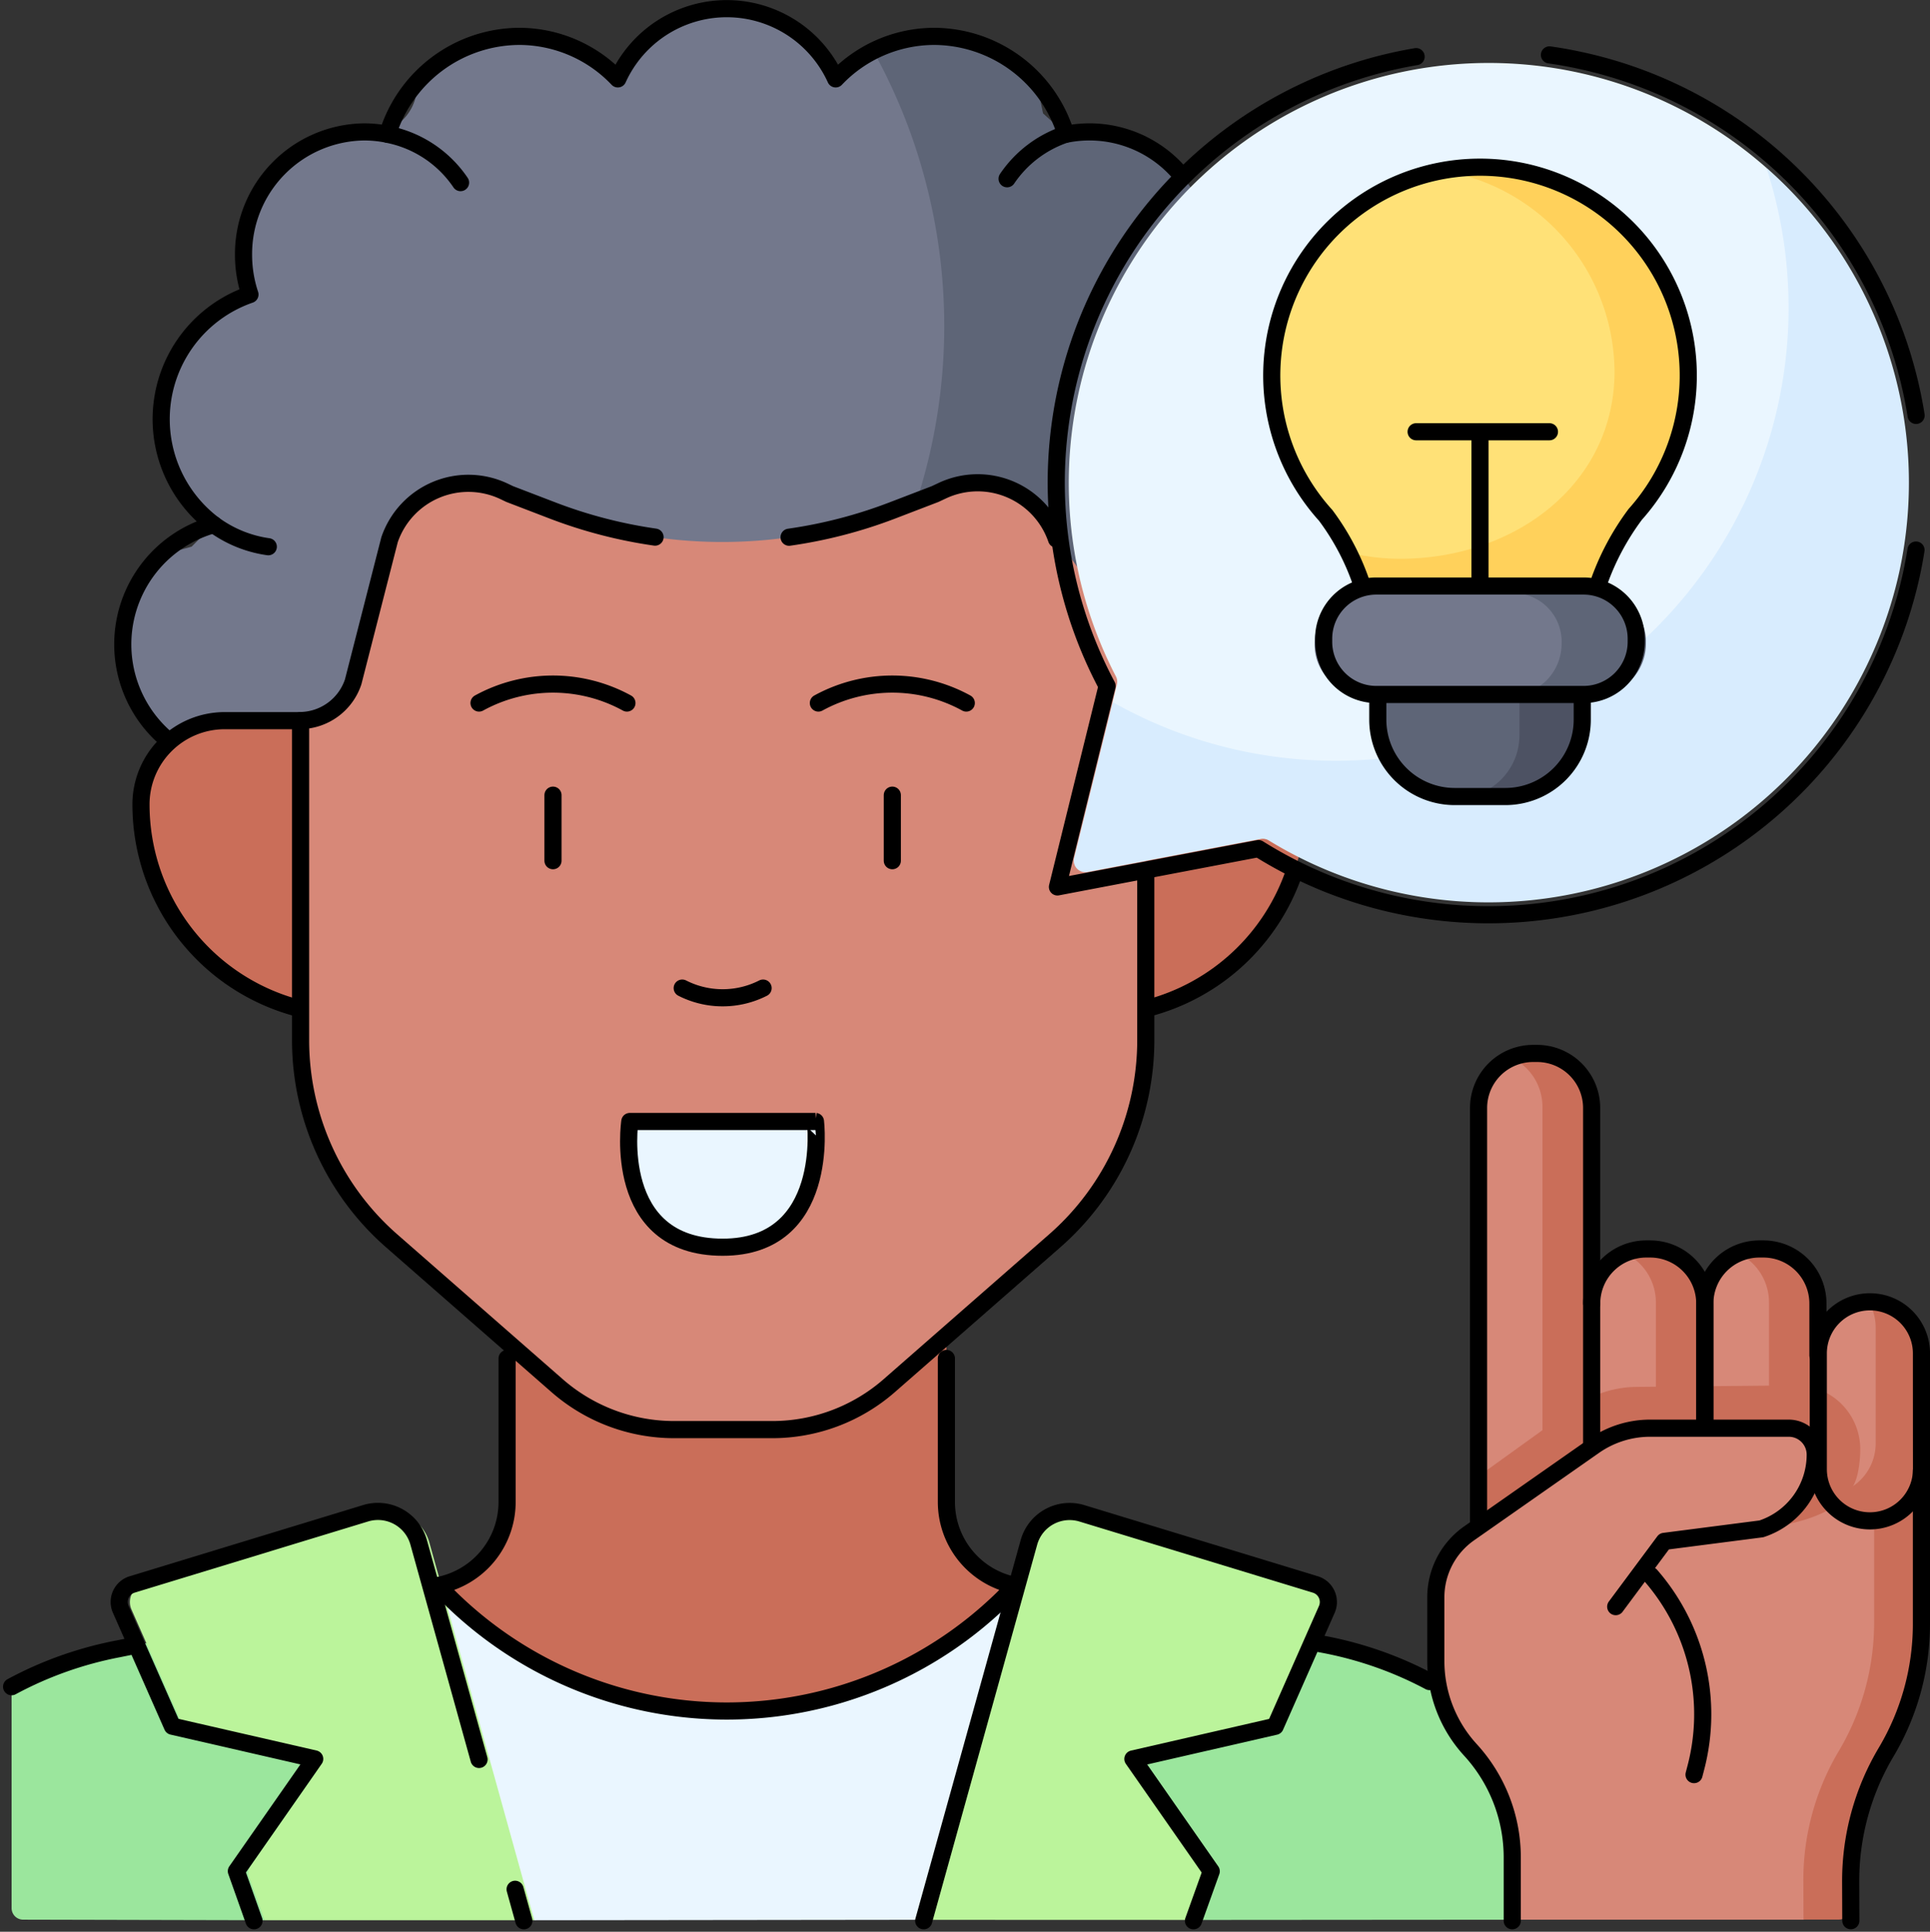 <svg xmlns="http://www.w3.org/2000/svg" width="90.123" height="90.183" viewBox="0 0 90.123 90.183">
  <rect x="0" y="0" width="90.123" height="90.183" fill="#333333" stroke="none"/>
  <g id="inspire-idea_14781822_1_" data-name="inspire-idea_14781822 (1)" transform="translate(-7.208 -7.1)">
    <g id="Grupo_1173811" data-name="Grupo 1173811" transform="translate(7.75 7.5)">
      <path id="Trazado_1030754" data-name="Trazado 1030754" d="M118.589,354.778v-6.532a3.972,3.972,0,0,0,3.228-3.9V333.114h20.514v11.231a3.972,3.972,0,0,0,3.228,3.9l.559,5.626Z" transform="translate(-98.68 -274.627)" fill="#ca6e59"/>
      <path id="Trazado_1030755" data-name="Trazado 1030755" d="M78.2,25.178c0,12.924-6.955,28.276-24.66,23.2l-14.774-6.72a5.834,5.834,0,0,1-.384-8.627l1.491-.411L40.9,31.592A6.164,6.164,0,0,1,42.14,21.018a.544.544,0,0,0,.318-.633,5.852,5.852,0,0,1-.163-1.377,5.7,5.7,0,0,1,5.633-5.755,5.638,5.638,0,0,1,1.1.11,2.674,2.674,0,0,1,.426-.431,2.275,2.275,0,0,0,.945-1.985,6.349,6.349,0,0,1,8.894-.628.536.536,0,0,0,.8-.129,5.573,5.573,0,0,1,9.538,0,.536.536,0,0,0,.805.128,6.327,6.327,0,0,1,1.266-.84C78.2,11.449,78.2,20.515,78.2,25.178Z" transform="translate(-31.467 -7.5)" fill="#73788c"/>
      <path id="Trazado_1030756" data-name="Trazado 1030756" d="M170.162,43.076a5.79,5.79,0,0,1-2.107,4.487l-16.9,9.182h-15.1l-5.414-2.463a26.541,26.541,0,0,0,18.16-38.9,6.287,6.287,0,0,1,2.86-.684,6.374,6.374,0,0,1,4.769,2.154l.3,1.45,1.074.966a5.634,5.634,0,0,1,1.094-.11,5.7,5.7,0,0,1,5.635,5.755,5.883,5.883,0,0,1-.3,1.841A6.158,6.158,0,0,1,165.917,37.5,5.736,5.736,0,0,1,170.162,43.076Z" transform="translate(-108.566 -13.407)" fill="#5e6577"/>
      <path id="Trazado_1030757" data-name="Trazado 1030757" d="M88.259,206.01a9.834,9.834,0,0,0,7.491-9.55h0a3.91,3.91,0,0,0-3.91-3.911H88.259l-39.392.005H45.285a3.91,3.91,0,0,0-3.91,3.911h0a9.834,9.834,0,0,0,7.491,9.55Z" transform="translate(-35.335 -159.31)" fill="#ca6e59"/>
      <path id="Trazado_1030758" data-name="Trazado 1030758" d="M112.839,131.111a3.891,3.891,0,0,1,5.081,1.674,15.616,15.616,0,0,0,1.3,1.98l.849,1.13c.359,1.049,1.16,5.948,2.269,5.948v14.919a12.446,12.446,0,0,1-4.25,9.368l-7.729,6.764a8.3,8.3,0,0,1-5.462,2.051h-4.584a8.3,8.3,0,0,1-5.462-2.051l-7.729-6.764a12.445,12.445,0,0,1-4.251-9.368V141.842a2.642,2.642,0,0,0,2.455-1.8l1.7-6.641a3.89,3.89,0,0,1,5.359-2.249l.249.119,2,.767a22.169,22.169,0,0,0,15.864,0l2-.767Z" transform="translate(-69.381 -108.603)" fill="#d78878"/>
      <path id="Trazado_1030759" data-name="Trazado 1030759" d="M172.552,302.63c-4.261,0-4.451-3.933-4.379-5.36a.537.537,0,0,1,.538-.509h7.67a.537.537,0,0,1,.539.523C176.955,298.721,176.673,302.63,172.552,302.63Z" transform="translate(-139.349 -244.803)" fill="#eaf6ff"/>
      <path id="Trazado_1030760" data-name="Trazado 1030760" d="M19.563,445.292l-11.274-.026a.538.538,0,0,1-.539-.539v-10.01a.54.54,0,0,1,.289-.48,17.422,17.422,0,0,1,4.7-1.617l1.3-.26,11.457,4.25Z" transform="translate(-7.75 -356.047)" fill="#9be69d"/>
      <path id="Trazado_1030761" data-name="Trazado 1030761" d="M308.566,437.775l-4.349,7.1-15.013.011-5.432-9.513c.059-.061,10.982-3.49,10.982-3.49l.742.142a17.427,17.427,0,0,1,4.909,1.728Z" transform="translate(-234.193 -355.653)" fill="#9be69d"/>
      <path id="Trazado_1030762" data-name="Trazado 1030762" d="M134.733,418.39l1.641,8.242-5.93,7.179-18.006.021-6.83-7.529,2.548-7.871A18.443,18.443,0,0,0,134.733,418.39Z" transform="translate(-88.03 -344.586)" fill="#eaf6ff"/>
      <path id="Trazado_1030763" data-name="Trazado 1030763" d="M57.347,417.205l-4.9-17.636a1.974,1.974,0,0,0-2.476-1.359l-10.9,3.323a.854.854,0,0,0-.534,1.165l2.3,5.208a.539.539,0,0,0,.372.308l5.6,1.286a.539.539,0,0,1,.321.833l-3.041,4.358a.539.539,0,0,0-.065.49l.732,2.024Z" transform="translate(-32.94 -327.96)" fill="#bbf49b"/>
      <path id="Trazado_1030764" data-name="Trazado 1030764" d="M243.879,417l4.911-17.657a1.973,1.973,0,0,1,2.476-1.359l10.9,3.321a.857.857,0,0,1,.534,1.166l-2.3,5.208a.538.538,0,0,1-.372.307l-5.6,1.285a.539.539,0,0,0-.322.834l3.042,4.359a.538.538,0,0,1,.065.49l-.735,2.05Z" transform="translate(-201.466 -327.772)" fill="#bbf49b"/>
      <g id="Grupo_1173808" data-name="Grupo 1173808" transform="translate(66.492 48.726)">
        <path id="Trazado_1030765" data-name="Trazado 1030765" d="M399.276,387.922v6.908a21.044,21.044,0,0,1-.474,4.188,14.713,14.713,0,0,1-1.7,3.061c-1.089,1.832-.612,3.718-.6,5.849l-1.38.883H381.5v-2.957a7.428,7.428,0,0,0-1.954-5.02,6.15,6.15,0,0,1-1.615-4.149v-2.976a3.643,3.643,0,0,1,1.555-2.985Z" transform="translate(-377.933 -368.316)" fill="#d78878"/>
        <g id="Grupo_1173807" data-name="Grupo 1173807" transform="translate(16.613 11.598)">
          <path id="Trazado_1030766" data-name="Trazado 1030766" d="M475.155,344.508v6.849a1.436,1.436,0,0,1-.577,1.286c-.431.431-1.946-.228-2.6-.223l-1.171-1.252-.379-4.452,1.243-.96a2.408,2.408,0,0,1,2.346-2.405C474.8,343.643,475.155,344.05,475.155,344.508Z" transform="translate(-470.425 -343.349)" fill="#d78878"/>
          <path id="Trazado_1030767" data-name="Trazado 1030767" d="M483.568,345.747v5.412a2.411,2.411,0,0,1-4.359,1.416l-.154-.163A2.411,2.411,0,0,0,481.443,350v-5.407a2.4,2.4,0,0,0-.35-1.252c.022,0,.043,0,.065,0A2.409,2.409,0,0,1,483.568,345.747Z" transform="translate(-477.504 -343.34)" fill="#ca6e59"/>
        </g>
        <path id="Trazado_1030768" data-name="Trazado 1030768" d="M479.055,386.87v7.2a11.746,11.746,0,0,1-1.652,6.008,11.753,11.753,0,0,0-1.651,6.053l.005,1.27a.539.539,0,0,1-.539.541h-1.658l-.007-1.811a11.771,11.771,0,0,1,1.653-6.053,11.746,11.746,0,0,0,1.652-6.008v-6.894Z" transform="translate(-456.378 -367.453)" fill="#ca6e59"/>
        <path id="Trazado_1030769" data-name="Trazado 1030769" d="M393.191,282.344V301.8c0,1.4-2.286,2.54-3.684,2.54l1.188-3.174-1.642-1.562V282.344a2.543,2.543,0,0,1,1.5-2.313A2.349,2.349,0,0,1,393.191,282.344Z" transform="translate(-387.055 -279.804)" fill="#d78878"/>
        <path id="Trazado_1030770" data-name="Trazado 1030770" d="M419.69,333.165v6.384c0,1.029-1.671,1.92-2.555,2.317a2.546,2.546,0,0,1-1.5-2.317l-.62-.137v-6.027l.62-.22a2.546,2.546,0,0,1,1.5-2.315C419.265,331.122,419.69,332.138,419.69,333.165Z" transform="translate(-408.351 -321.495)" fill="#d78878"/>
        <path id="Trazado_1030771" data-name="Trazado 1030771" d="M449.365,333.165v6.77c0,1.027-1.858,1.918-2.742,2.315a2.543,2.543,0,0,1-1.5-2.315l-.605-.386V333.44l.605-.274a2.545,2.545,0,0,1,1.5-2.315C449.031,331.177,449.365,332.138,449.365,333.165Z" transform="translate(-432.555 -321.495)" fill="#d78878"/>
        <path id="Trazado_1030772" data-name="Trazado 1030772" d="M401.179,281.31v18.421a1.149,1.149,0,0,1-2.288,0V281.31a2.546,2.546,0,0,0-1.5-2.314,2.5,2.5,0,0,1,1.042-.226h.2A2.547,2.547,0,0,1,401.179,281.31Z" transform="translate(-393.898 -278.77)" fill="#ca6e59"/>
        <path id="Trazado_1030773" data-name="Trazado 1030773" d="M430.615,332.14v6.384a2.548,2.548,0,0,1-2.54,2.542h-.2a2.481,2.481,0,0,1-1.036-.225,2.546,2.546,0,0,0,1.5-2.317V332.14a2.545,2.545,0,0,0-1.5-2.315,2.482,2.482,0,0,1,1.036-.224h.2A2.548,2.548,0,0,1,430.615,332.14Z" transform="translate(-418.05 -320.47)" fill="#ca6e59"/>
        <path id="Trazado_1030774" data-name="Trazado 1030774" d="M460.035,332.14v6.77a2.548,2.548,0,0,1-2.542,2.54h-.2a2.474,2.474,0,0,1-1.036-.225,2.543,2.543,0,0,0,1.5-2.315v-6.77a2.546,2.546,0,0,0-1.5-2.315,2.476,2.476,0,0,1,1.036-.224h.2A2.549,2.549,0,0,1,460.035,332.14Z" transform="translate(-442.186 -320.47)" fill="#ca6e59"/>
        <path id="Trazado_1030775" data-name="Trazado 1030775" d="M406.885,368.343a5.472,5.472,0,0,1-.116,1.118c-.472,2.259-3.834,2.539-6.215,2.787,0,0-2.588-1.205-4.5-.613-1.424.441-2.318,2.728-2.339,2.712l-4.663-2.439v-2.3l4.5-3.237a5.043,5.043,0,0,1,2.882-.938l7.475-.071A2.98,2.98,0,0,1,406.885,368.343Z" transform="translate(-387.053 -349.812)" fill="#ca6e59"/>
        <path id="Trazado_1030776" data-name="Trazado 1030776" d="M393.443,384.51l2.127-2.862a.54.54,0,0,1,.368-.214l4.6-.557a3.648,3.648,0,0,0,2.514-3.5,1.227,1.227,0,0,0-1.235-1.2H395.05a4.565,4.565,0,0,0-2.619.825l-5.836,4.084Z" transform="translate(-385.039 -358.682)" fill="#d78878"/>
      </g>
      <g id="Grupo_1173810" data-name="Grupo 1173810" transform="translate(49.354 2.539)">
        <path id="Trazado_1030777" data-name="Trazado 1030777" d="M318.545,36.027a20.924,20.924,0,0,1-20.776,21.247c-3.79,0-12.111-2.781-13.194-5.8l.2-.826a.534.534,0,0,0-.047-.375A19.613,19.613,0,0,1,315.1,26.526C317.622,30.466,318.545,33.742,318.545,36.027Z" transform="translate(-282.517 -21.635)" fill="#eaf6ff"/>
        <path id="Trazado_1030778" data-name="Trazado 1030778" d="M322.426,67.731a19.643,19.643,0,0,1-29.44,12.543.536.536,0,0,0-.381-.07l-8.088,1.541a.54.54,0,0,1-.625-.659l1.8-7.275a21.151,21.151,0,0,0,30.528-24.946A19.566,19.566,0,0,1,322.426,67.731Z" transform="translate(-283.632 -43.974)" fill="#d8ecfe"/>
        <g id="Grupo_1173809" data-name="Grupo 1173809" transform="translate(9.492 4.886)">
          <path id="Trazado_1030779" data-name="Trazado 1030779" d="M353.285,59.48c0,5.255-5.52,10.339-10.883,10.339-.814,0-1.693.553-3.114-1.545a11.429,11.429,0,0,0-1.405-2.472,9.735,9.735,0,0,1,5.494-16.12C350.746,49.682,353.285,54.805,353.285,59.48Z" transform="translate(-335.361 -49.53)" fill="#ffe177"/>
          <path id="Trazado_1030780" data-name="Trazado 1030780" d="M371.408,58.572a9.7,9.7,0,0,1-2.477,6.486,11.754,11.754,0,0,0-2.357,7.009v.609l-9.8.032V72.17a16.453,16.453,0,0,0-1.2-5.355,9.857,9.857,0,0,0,2.359.283c5.363,0,10.009-3.492,10.009-8.748a9.572,9.572,0,0,0-7.981-9.362,9.742,9.742,0,0,1,11.454,9.584Z" transform="translate(-351.938 -48.837)" fill="#ffd15b"/>
          <path id="Trazado_1030781" data-name="Trazado 1030781" d="M369.559,179.51l1.524,2.976c0,1.615-.967,2.976-4.445,2.976h-.763a2.923,2.923,0,0,1-2.923-2.923V179.51h6.608Z" transform="translate(-357.995 -156.039)" fill="#5e6577"/>
          <path id="Trazado_1030782" data-name="Trazado 1030782" d="M389.346,179.511v3.028a2.923,2.923,0,0,1-2.923,2.923h-2.949a2.922,2.922,0,0,0,2.922-2.923v-3.028Z" transform="translate(-374.832 -156.039)" fill="#4d5263"/>
          <path id="Trazado_1030783" data-name="Trazado 1030783" d="M359.77,161.394c0,.647.392,1.38,0,1.805s-3.307.927-3.907.927h-7.189a2.262,2.262,0,0,1-2.17-2.343,2.441,2.441,0,0,1,.635-1.658,2.092,2.092,0,0,1,1.535-.686h7.189C357.062,159.439,359.77,160.1,359.77,161.394Z" transform="translate(-344.502 -139.573)" fill="#73788c"/>
          <path id="Trazado_1030784" data-name="Trazado 1030784" d="M404.719,161.783a2.438,2.438,0,0,1-.635,1.657,2.092,2.092,0,0,1-1.535.686h-3.937a2.089,2.089,0,0,0,1.535-.686,2.438,2.438,0,0,0,.635-1.657,2.262,2.262,0,0,0-2.17-2.344h3.937A2.262,2.262,0,0,1,404.719,161.783Z" transform="translate(-387.25 -139.573)" fill="#5e6577"/>
        </g>
      </g>
    </g>
    <g id="Grupo_1173820" data-name="Grupo 1173820" transform="translate(7.75 7.5)">
      <g id="Grupo_1173812" data-name="Grupo 1173812" transform="translate(6.04 33.244)">
        <path id="Trazado_1030785" data-name="Trazado 1030785" d="M48.777,206.016a9.834,9.834,0,0,1-7.4-9.528h0a3.91,3.91,0,0,1,3.91-3.911h3.581" transform="translate(-41.376 -192.577)" fill="none" stroke="#000" stroke-linecap="round" stroke-linejoin="round" stroke-miterlimit="10" stroke-width="0.8"/>
        <path id="Trazado_1030786" data-name="Trazado 1030786" d="M309.9,232.041a9.85,9.85,0,0,1-6.845,6.338" transform="translate(-256.054 -224.952)" fill="none" stroke="#000" stroke-linecap="round" stroke-linejoin="round" stroke-miterlimit="10" stroke-width="0.8"/>
      </g>
      <path id="Trazado_1030787" data-name="Trazado 1030787" d="M209.872,133.283a22.165,22.165,0,0,0,4.819-1.248l2-.767.332-.156a3.89,3.89,0,0,1,5.336,2.259" transform="translate(-173.567 -108.603)" fill="none" stroke="#000" stroke-linecap="round" stroke-linejoin="round" stroke-miterlimit="10" stroke-width="0.8"/>
      <path id="Trazado_1030788" data-name="Trazado 1030788" d="M122.342,149.212v7.67a12.446,12.446,0,0,1-4.25,9.368l-7.729,6.764a8.3,8.3,0,0,1-5.462,2.051h-4.584a8.3,8.3,0,0,1-5.462-2.051l-7.729-6.764a12.445,12.445,0,0,1-4.251-9.368V141.964a2.642,2.642,0,0,0,2.455-1.805l1.7-6.641a3.89,3.89,0,0,1,5.359-2.249l.249.119,2,.767a22.153,22.153,0,0,0,4.789,1.244" transform="translate(-69.381 -108.724)" fill="none" stroke="#000" stroke-linecap="round" stroke-linejoin="round" stroke-miterlimit="10" stroke-width="0.8"/>
      <g id="Grupo_1173814" data-name="Grupo 1173814" transform="translate(21.827 31.536)">
        <g id="Grupo_1173813" data-name="Grupo 1173813">
          <path id="Trazado_1030789" data-name="Trazado 1030789" d="M185.865,262.089a4.164,4.164,0,0,1-3.776,0" transform="translate(-172.601 -247.896)" fill="none" stroke="#000" stroke-linecap="round" stroke-linejoin="round" stroke-miterlimit="10" stroke-width="0.8"/>
          <path id="Trazado_1030790" data-name="Trazado 1030790" d="M136.172,183.958a7.184,7.184,0,0,0-6.906,0" transform="translate(-129.266 -183.073)" fill="none" stroke="#000" stroke-linecap="round" stroke-linejoin="round" stroke-miterlimit="10" stroke-width="0.8"/>
          <path id="Trazado_1030791" data-name="Trazado 1030791" d="M224.392,183.958a7.184,7.184,0,0,0-6.906,0" transform="translate(-201.64 -183.073)" fill="none" stroke="#000" stroke-linecap="round" stroke-linejoin="round" stroke-miterlimit="10" stroke-width="0.8"/>
          <line id="Línea_813" data-name="Línea 813" y1="3.06" transform="translate(19.299 5.186)" fill="none" stroke="#000" stroke-linecap="round" stroke-linejoin="round" stroke-miterlimit="10" stroke-width="0.8"/>
          <line id="Línea_814" data-name="Línea 814" y1="3.06" transform="translate(3.453 5.186)" fill="none" stroke="#000" stroke-linecap="round" stroke-linejoin="round" stroke-miterlimit="10" stroke-width="0.8"/>
        </g>
        <path id="Trazado_1030792" data-name="Trazado 1030792" d="M172.552,302.63c-5.206,0-4.335-5.87-4.335-5.87h8.67S177.6,302.63,172.552,302.63Z" transform="translate(-161.176 -276.34)" fill="none" stroke="#000" stroke-linecap="round" stroke-linejoin="round" stroke-miterlimit="10" stroke-width="0.8"/>
      </g>
      <path id="Trazado_1030793" data-name="Trazado 1030793" d="M86.079,15.268a5.554,5.554,0,0,0-5.377-1.9,6.465,6.465,0,0,0-6.139-4.57,6.362,6.362,0,0,0-4.612,1.985,5.585,5.585,0,0,0-10.173,0,6.362,6.362,0,0,0-4.612-1.985,6.465,6.465,0,0,0-6.139,4.57,5.551,5.551,0,0,0-1.1-.11A5.7,5.7,0,0,0,42.3,19.008a5.856,5.856,0,0,0,.3,1.841,6.159,6.159,0,0,0-1.687,10.744A5.8,5.8,0,0,0,38.77,41.657" transform="translate(-31.47 -7.5)" fill="none" stroke="#000" stroke-linecap="round" stroke-linejoin="round" stroke-miterlimit="10" stroke-width="0.8"/>
      <path id="Trazado_1030794" data-name="Trazado 1030794" d="M62.869,142.671a5.639,5.639,0,0,1-2.542-1.03" transform="translate(-50.883 -117.547)" fill="none" stroke="#000" stroke-linecap="round" stroke-linejoin="round" stroke-miterlimit="10" stroke-width="0.8"/>
      <path id="Trazado_1030795" data-name="Trazado 1030795" d="M105.6,40.2a5.346,5.346,0,0,1,3.388,2.251" transform="translate(-88.024 -34.326)" fill="none" stroke="#000" stroke-linecap="round" stroke-linejoin="round" stroke-miterlimit="10" stroke-width="0.8"/>
      <path id="Trazado_1030796" data-name="Trazado 1030796" d="M269.268,40.183a5.354,5.354,0,0,0-2.722,2.074" transform="translate(-220.061 -34.312)" fill="none" stroke="#000" stroke-linecap="round" stroke-linejoin="round" stroke-miterlimit="10" stroke-width="0.8"/>
      <path id="Trazado_1030797" data-name="Trazado 1030797" d="M319.447,43.035q-.09.569-.214,1.139a20.22,20.22,0,0,1-30.49,12.8l-9.387,1.789,2.318-9.383A20.169,20.169,0,0,1,296.105,20" transform="translate(-230.52 -17.756)" fill="none" stroke="#000" stroke-linecap="round" stroke-linejoin="round" stroke-miterlimit="10" stroke-width="0.8"/>
      <path id="Trazado_1030798" data-name="Trazado 1030798" d="M407.545,19.544q.725.1,1.452.261a20.192,20.192,0,0,1,15.669,16.569" transform="translate(-335.734 -17.381)" fill="none" stroke="#000" stroke-linecap="round" stroke-linejoin="round" stroke-miterlimit="10" stroke-width="0.8"/>
      <g id="Grupo_1173815" data-name="Grupo 1173815" transform="translate(58.844 7.43)">
        <path id="Trazado_1030799" data-name="Trazado 1030799" d="M339.586,68.393a11.483,11.483,0,0,0-1.713-3.3,9.725,9.725,0,1,1,14.457-.049,12,12,0,0,0-1.743,3.306" transform="translate(-335.355 -48.863)" fill="none" stroke="#000" stroke-linecap="round" stroke-linejoin="round" stroke-miterlimit="10" stroke-width="0.8"/>
        <line id="Línea_815" data-name="Línea 815" y1="7.149" transform="translate(9.724 12.342)" fill="none" stroke="#000" stroke-linecap="round" stroke-linejoin="round" stroke-miterlimit="10" stroke-width="0.8"/>
        <path id="Trazado_1030800" data-name="Trazado 1030800" d="M372.466,186.134v1.107a3.592,3.592,0,0,1-3.592,3.592H366.51a3.592,3.592,0,0,1-3.592-3.592v-1.107" transform="translate(-357.967 -161.477)" fill="none" stroke="#000" stroke-linecap="round" stroke-linejoin="round" stroke-miterlimit="10" stroke-width="0.8"/>
        <path id="Trazado_1030801" data-name="Trazado 1030801" d="M361,162.657h-9.678a2.459,2.459,0,0,1-2.459-2.459v-.145a2.459,2.459,0,0,1,2.459-2.459H361a2.459,2.459,0,0,1,2.459,2.459v.145A2.459,2.459,0,0,1,361,162.657Z" transform="translate(-346.44 -138.065)" fill="none" stroke="#000" stroke-linecap="round" stroke-linejoin="round" stroke-miterlimit="10" stroke-width="0.8"/>
        <line id="Línea_816" data-name="Línea 816" x2="6.226" transform="translate(6.741 12.327)" fill="none" stroke="#000" stroke-linecap="round" stroke-linejoin="round" stroke-miterlimit="10" stroke-width="0.8"/>
      </g>
      <path id="Trazado_1030802" data-name="Trazado 1030802" d="M346.53,432.2l.451.086a17.4,17.4,0,0,1,4.908,1.728" transform="translate(-285.678 -355.911)" fill="none" stroke="#000" stroke-linecap="round" stroke-linejoin="round" stroke-miterlimit="10" stroke-width="0.8"/>
      <path id="Trazado_1030803" data-name="Trazado 1030803" d="M250.768,358.351v6.7a3.972,3.972,0,0,0,3.228,3.9" transform="translate(-207.117 -295.331)" fill="none" stroke="#000" stroke-linecap="round" stroke-linejoin="round" stroke-miterlimit="10" stroke-width="0.8"/>
      <path id="Trazado_1030804" data-name="Trazado 1030804" d="M118.589,417.362h0a18.447,18.447,0,0,0,26.97,0h0" transform="translate(-98.68 -343.743)" fill="none" stroke="#000" stroke-linecap="round" stroke-linejoin="round" stroke-miterlimit="10" stroke-width="0.8"/>
      <path id="Trazado_1030805" data-name="Trazado 1030805" d="M13.443,371.763l-.706.142a17.394,17.394,0,0,0-4.987,1.77m23.137-15.323v6.7a3.972,3.972,0,0,1-3.228,3.9l-.206.039" transform="translate(-7.75 -295.331)" fill="none" stroke="#000" stroke-linecap="round" stroke-linejoin="round" stroke-miterlimit="10" stroke-width="0.8"/>
      <g id="Grupo_1173816" data-name="Grupo 1173816" transform="translate(5.021 70.164)">
        <path id="Trazado_1030806" data-name="Trazado 1030806" d="M52.509,409.7l-2.819-10.135a1.974,1.974,0,0,0-2.476-1.359l-10.9,3.323a.854.854,0,0,0-.534,1.165l2.409,5.455,6.646,1.525-3.657,5.241L42,417.231" transform="translate(-35.703 -398.124)" fill="none" stroke="#000" stroke-linecap="round" stroke-linejoin="round" stroke-miterlimit="10" stroke-width="0.8"/>
        <line id="Línea_817" data-name="Línea 817" x1="0.409" y1="1.471" transform="translate(18.49 17.637)" fill="none" stroke="#000" stroke-linecap="round" stroke-linejoin="round" stroke-miterlimit="10" stroke-width="0.8"/>
        <path id="Trazado_1030807" data-name="Trazado 1030807" d="M244.868,417.232l4.913-17.662a1.973,1.973,0,0,1,2.476-1.359l10.9,3.321a.857.857,0,0,1,.534,1.166l-2.409,5.456-6.646,1.524,3.658,5.243-.829,2.312" transform="translate(-207.298 -398.125)" fill="none" stroke="#000" stroke-linecap="round" stroke-linejoin="round" stroke-miterlimit="10" stroke-width="0.8"/>
      </g>
      <g id="Grupo_1173819" data-name="Grupo 1173819" transform="translate(66.504 48.777)">
        <g id="Grupo_1173817" data-name="Grupo 1173817" transform="translate(17.857 11.598)">
          <path id="Trazado_1030808" data-name="Trazado 1030808" d="M482.233,346.033a2.407,2.407,0,0,0-2.407-2.407h0a2.41,2.41,0,0,0-2.41,2.41v5.406a2.41,2.41,0,0,0,2.41,2.41h0a2.41,2.41,0,0,0,2.41-2.41Z" transform="translate(-477.412 -343.626)" fill="none" stroke="#000" stroke-linecap="round" stroke-linejoin="round" stroke-miterlimit="10" stroke-width="0.8"/>
          <path id="Trazado_1030809" data-name="Trazado 1030809" d="M490.831,400.563" transform="translate(-488.421 -390.336)" fill="none" stroke="#000" stroke-linecap="round" stroke-linejoin="round" stroke-miterlimit="10" stroke-width="0.8"/>
        </g>
        <g id="Grupo_1173818" data-name="Grupo 1173818" transform="translate(19.374 19.484)">
          <path id="Trazado_1030810" data-name="Trazado 1030810" d="M489.161,387.53v7.2a11.7,11.7,0,0,1-1.652,5.943h0a11.759,11.759,0,0,0-1.652,6.053l.007,1.811" transform="translate(-485.858 -387.53)" fill="none" stroke="#000" stroke-linecap="round" stroke-linejoin="round" stroke-miterlimit="10" stroke-width="0.8"/>
        </g>
        <path id="Trazado_1030811" data-name="Trazado 1030811" d="M433.859,414.75a9.854,9.854,0,0,1,2.1,9.01l-.075.288" transform="translate(-423.825 -390.377)" fill="none" stroke="#000" stroke-linecap="round" stroke-linejoin="round" stroke-miterlimit="10" stroke-width="0.8"/>
        <path id="Trazado_1030812" data-name="Trazado 1030812" d="M389.115,301.041V281.6a2.547,2.547,0,0,1,2.54-2.54h.2a2.547,2.547,0,0,1,2.54,2.54v15.8" transform="translate(-387.118 -279.057)" fill="none" stroke="#000" stroke-linecap="round" stroke-linejoin="round" stroke-miterlimit="10" stroke-width="0.8"/>
        <path id="Trazado_1030813" data-name="Trazado 1030813" d="M418.532,332.433a2.548,2.548,0,0,1,2.54-2.54h.2a2.548,2.548,0,0,1,2.54,2.54v5.782" transform="translate(-411.252 -320.762)" fill="none" stroke="#000" stroke-linecap="round" stroke-linejoin="round" stroke-miterlimit="10" stroke-width="0.8"/>
        <path id="Trazado_1030814" data-name="Trazado 1030814" d="M447.947,338.153v-5.72a2.548,2.548,0,0,1,2.54-2.54h.2a2.547,2.547,0,0,1,2.54,2.54v2.425" transform="translate(-435.383 -320.762)" fill="none" stroke="#000" stroke-linecap="round" stroke-linejoin="round" stroke-miterlimit="10" stroke-width="0.8"/>
        <path id="Trazado_1030815" data-name="Trazado 1030815" d="M386.4,384.8l2.265-3.047,4.538-.585a3.647,3.647,0,0,0,2.514-3.465,1.235,1.235,0,0,0-1.235-1.234H388.01a4.564,4.564,0,0,0-2.619.825l-5.836,4.084A3.646,3.646,0,0,0,378,384.363v2.975a6.141,6.141,0,0,0,1.615,4.149,7.431,7.431,0,0,1,1.954,5.022v2.956" transform="translate(-377.999 -358.971)" fill="none" stroke="#000" stroke-linecap="round" stroke-linejoin="round" stroke-miterlimit="10" stroke-width="0.8"/>
      </g>
    </g>
  </g>
</svg>
